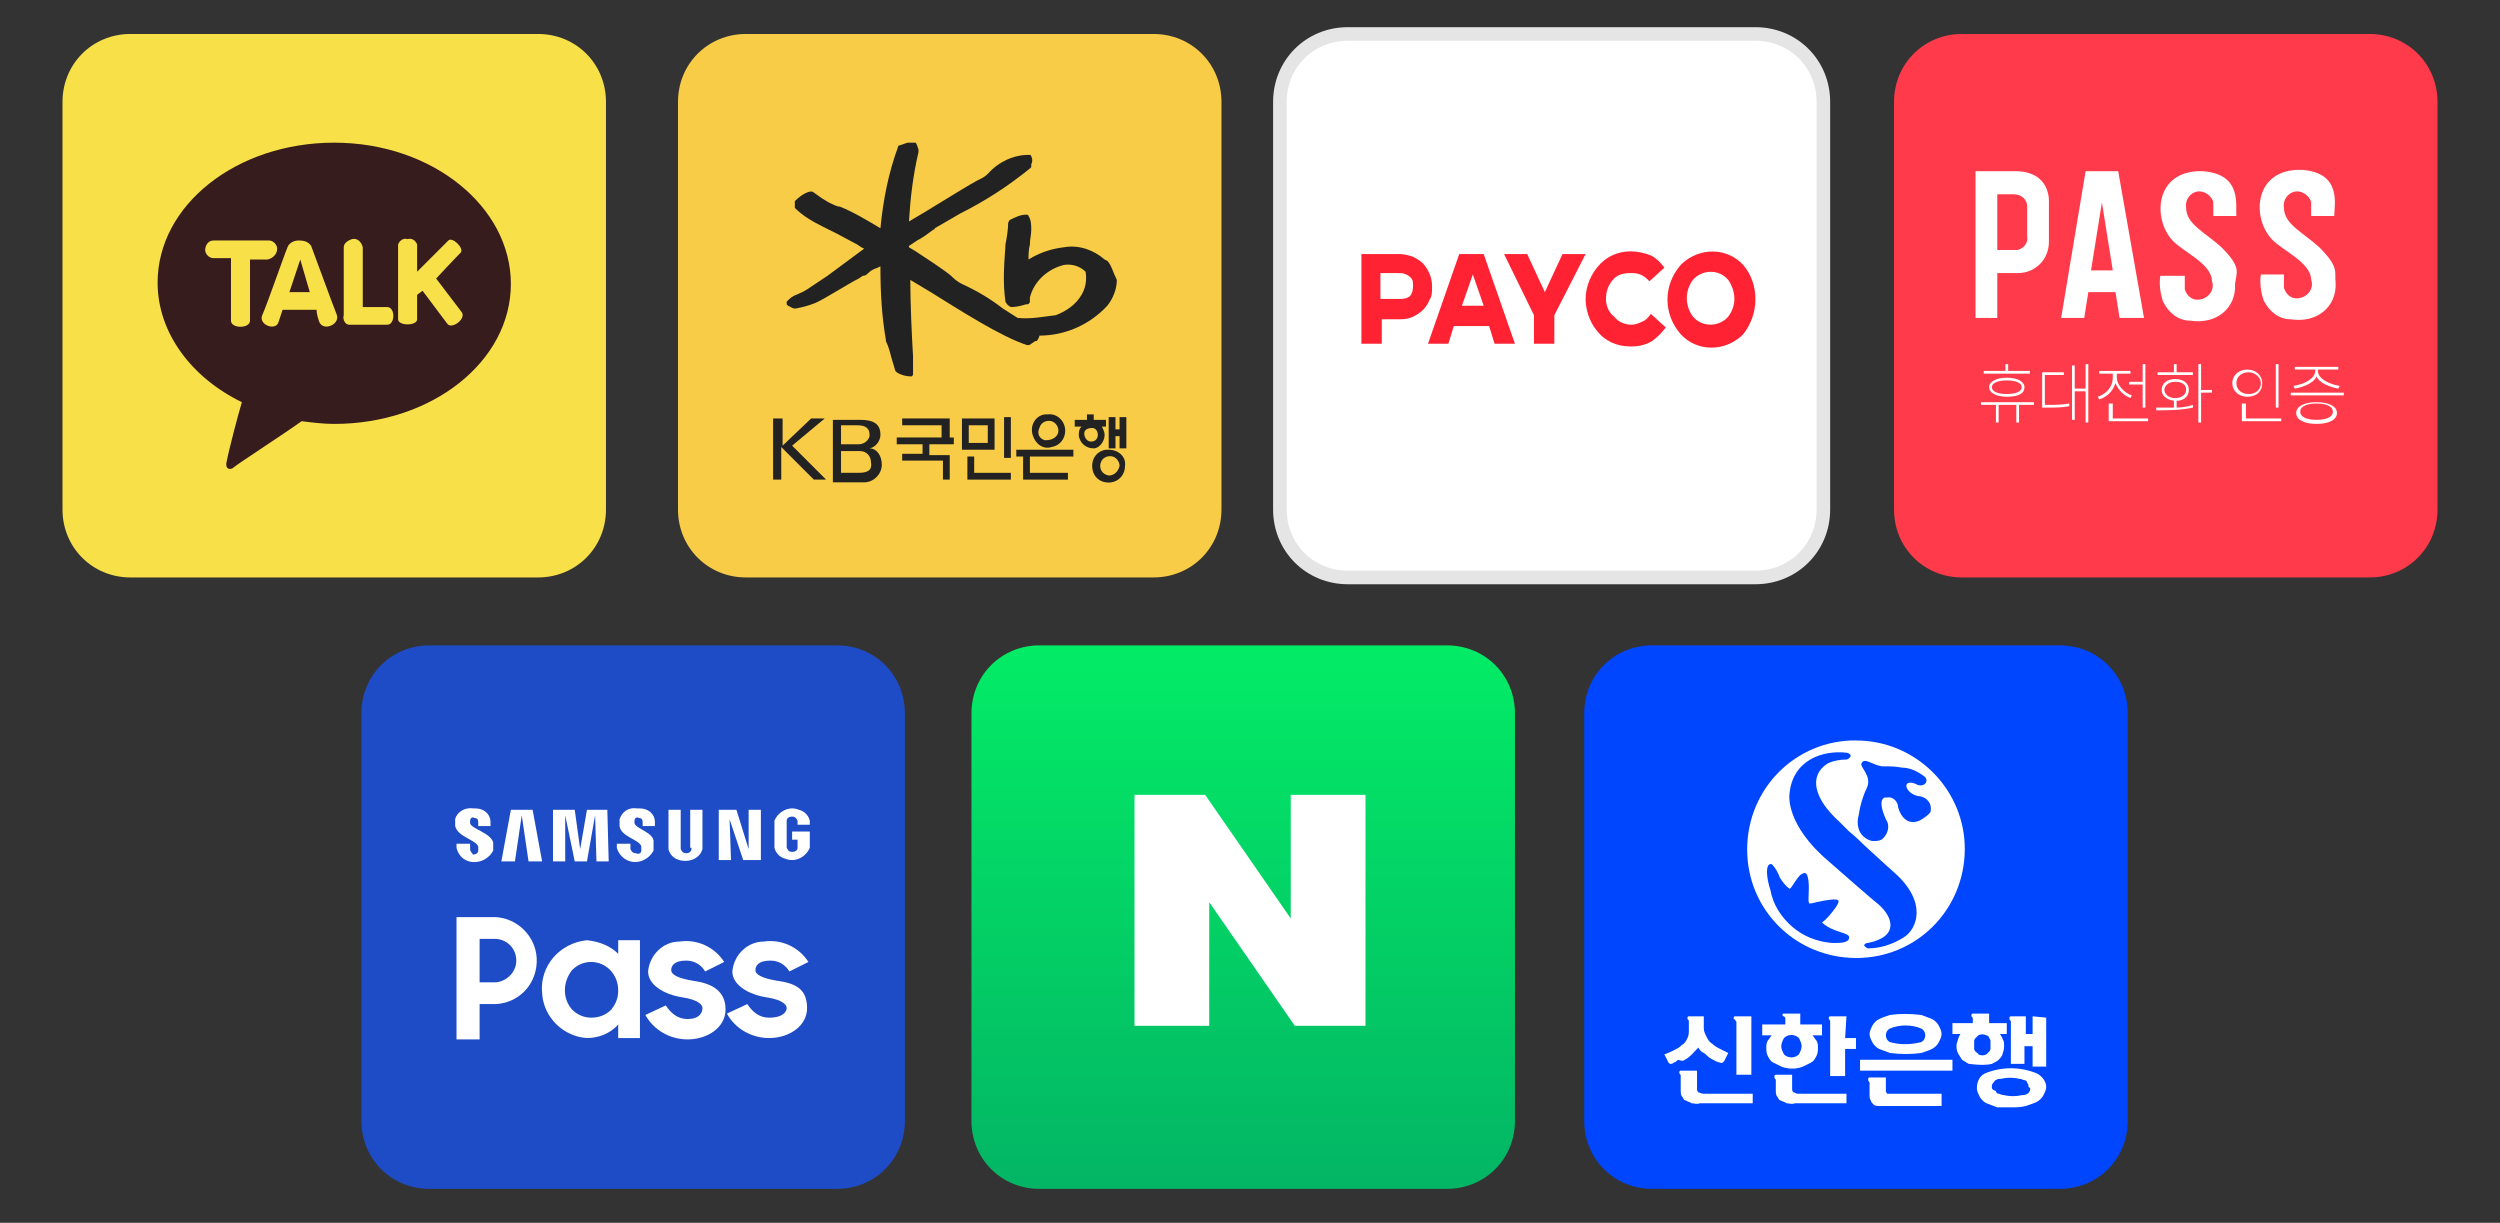 <svg xmlns="http://www.w3.org/2000/svg" xml:space="preserve" id="a" x="0" y="0" style="enable-background:new 0 0 184 90" version="1.1" viewBox="0 0 184 90"><rect x="0" y="0" width="184" height="90" fill="#333333" stroke="none"/><style>.st2,.st4{fill-rule:evenodd;clip-rule:evenodd;fill:#f8e049}.st4{fill:#222}.st7{fill:#f23}.st7,.st9{fill-rule:evenodd;clip-rule:evenodd}.st10,.st9{fill:#fff}</style><path id="b" d="M9.6 2.5h30c2.8 0 5 2.2 5 5v30c0 2.8-2.2 5-5 5h-30c-2.8 0-5-2.2-5-5v-30c0-2.8 2.2-5 5-5z" style="fill:#f8e049"/><path d="M24.6 10.5c-7.2 0-13 4.6-13 10.3 0 3.7 2.5 7 6.2 8.8-.3 1-1 3.7-1.1 4.3-.2.7.3.7.5.5.2-.2 3.6-2.4 5-3.4.8.1 1.6.2 2.4.2 7.2 0 13-4.6 13-10.3s-5.8-10.4-13-10.4" style="fill-rule:evenodd;clip-rule:evenodd;fill:#371c1d"/><path d="M20.4 18.3c0-.3-.3-.6-.6-.6h-4.1c-.4 0-.6.4-.6.7s.3.6.6.6H17v4.6c0 .6 1.4.6 1.4 0v-4.5h1.3c.4-.1.7-.4.7-.8z" class="st2"/><path d="M22.9 18.1c-.2-.3-.5-.4-.9-.4-.3 0-.6.1-.8.4-.3.7-1.5 4.2-1.9 5.1-.3.7 1 1.2 1.2.5l.3-.9h2.5c0 .3.1.6.2.9.3.7 1.5.2 1.3-.5-.4-1-1.7-4.6-1.9-5.1zm-1.6 3.4.8-2.4.7 2.4h-1.5z" class="st2"/><path d="M28.5 22.6h-1.8v-4.4c-.1-.4-.4-.7-.8-.6-.3.1-.6.3-.6.6v5c-.1.3.1.7.4.7h2.8c.6 0 .6-1.3 0-1.3z" class="st2"/><path d="m34 23-1.9-2.5s1.3-1.4 1.8-1.9c.3-.3-.6-1.2-.9-.9L30.7 20v-2c-.1-.3-.4-.5-.7-.4-.3-.1-.6.1-.7.4v5.5c0 .5 1.4.5 1.4 0v-1.8l.4-.3 1.8 2.4c.3.5 1.4-.3 1.1-.8z" class="st2"/><path id="c" d="M54.9 2.5h30c2.8 0 5 2.2 5 5v30c0 2.8-2.2 5-5 5h-30c-2.8 0-5-2.2-5-5v-30c0-2.8 2.2-5 5-5z" style="fill:#f8cc46"/><path d="m81.5 19.2-.2-.1c-.8-.7-1.9-1.1-3-.9-.9.1-1.8.4-2.6.9 0-.4 0-.7.1-1.1 0-.4.1-.7.1-1.1 0-.3 0-.7-.2-1 0-.1-.1-.1-.2-.1-.4 0-.8.2-1.2.4l-.1.2c0 .5-.1 1.1-.2 1.6v.1c-.1 1.4-.2 2.7 0 4.1.1.2.2.3.4.4.4 0 .8-.1 1.1-.2h.1c.1 0 .2-.1.2-.2v-.3c.3-1.2 1.3-2.1 2.5-2.4.6-.1 1.2.1 1.6.5.1.6 0 1.2-.3 1.7-.4.7-1.1 1.2-1.9 1.5-.9.1-1.8.3-2.8.2l-1.1-.7c-.9-.7-1.9-1.3-3-1.8-.2-.1-.5-.3-.7-.5l-.1-.1c-.6-.5-1.7-1.2-2.6-1.8l-.5-.3v-.1l.6-.4c.4-.2.8-.5 1.2-.8 0 0 .1 0 .1-.1l1.9-1.1c1.8-.9 3.5-2 5.1-3.3l.1-.1v-.2c.1-.2.1-.4 0-.6 0-.1-.1-.1-.2-.1-1.1 0-2.2.5-3 1.4-.2.2-.4.3-.6.4l-.2.1c-1.1.6-3.6 2.2-5 3 .1-1.7.3-3.4.7-5.1V11l-.1-.3-.1-.2h-.6l-.3.1-.3.1c-.1 0-.1.1-.1.1-.7 1.9-1.1 3.9-1.3 6-1-.6-2-1.2-3-1.6h-.1c-.3-.1-.5-.2-.7-.3l-.5-.3-.7-.5h-.2c-.4.1-.8.4-1.1.7v.5c.6.6 1.3 1 2.1 1.4l1 .5 1.5.8.3.2.2.1-2.7 2-1.5 1c-.3.2-.6.3-.8.4-.3.1-.5.3-.7.5v.2l.1.1.2.1.2.1h.2c.5-.1.9-.2 1.4-.4.7-.3 2.4-1.4 3.2-1.8l.3-.2c.2 0 .3-.1.4-.2.2-.2.4-.3.7-.4l.2-.1v.1c0 1.8.1 3.6.4 5.3v.1c.2.4.3.8.4 1.2l.3 1 .1.1c.3.2.7.3 1 .3h.1l.1-.1v-1.4c-.1-1.6-.2-4-.2-5.5v-.1l1.5.9c2.1 1.3 5.2 3.3 7.1 3.9.1 0 .2 0 .3-.1l.3-.2h.1c.1-.1.2-.3.2-.4 1.9 0 3.7-.8 5-2.2.4-.5.7-1.2.7-1.9-.3-.6-.4-1.1-.7-1.4" class="st4"/><path d="M73.2 30.8h-2.4v2.3h2.4v-2.3zm-.5 1.8h-1.4v-1.3h1.4v1.3z" class="st4"/><path d="M69.9 30.8h-3.5v.5h2.9v.9H66v.5h1.9v.7h-1.5v.5h3v1.4h.5v-1.8h-1.5v-.8h1.8v-.5h-.3z" class="st4"/><path d="M71.7 33.6h-.5v1.7h3.2v-.5h-2.7z" class="st4"/><path d="M73.9 30.7h.5v3h-.5z" style="fill:#222"/><path d="M74.8 33.6h.5v1.7h3.3v-.5h-2.8v-1.2H79v-.5h-4.2z" class="st4"/><path d="M82.1 32.1h.3v.9h.5v-2.3h-.5v.9h-.3v-.9h-.5V33h.5z" class="st4"/><path d="M81.6 33.1h-.2c-.7.1-1.1.7-1 1.4.1.7.7 1.1 1.4 1 .6-.1 1-.6 1-1.2.1-.7-.5-1.2-1.2-1.2zm0 1.9c-.1 0-.1 0 0 0-.5-.1-.7-.5-.6-.9s.5-.6.9-.5c.3.1.5.4.5.7-.1.4-.4.7-.8.7z" class="st4"/><path d="M77.4 32.9c.6-.1 1-.6 1-1.2 0-.7-.6-1.3-1.3-1.2h-.2c-.7.1-1.1.8-.9 1.5.2.7.8 1.1 1.4.9zm-.9-1.4c.1-.4.5-.6.9-.5.3.1.5.4.5.7 0 .4-.4.7-.9.7h-.1c-.4-.1-.6-.5-.4-.9z" class="st4"/><path d="M81.3 32c0-.2-.1-.4-.2-.6h.3v-.5h-.9v-.4H80v.4h-.9v.5h.5c-.2.2-.2.4-.2.7.1.5.5.9 1.1.9.4 0 .8-.5.8-1zm-1 .5s-.1 0 0 0c-.3 0-.5-.3-.5-.6s.3-.4.6-.4c.2 0 .4.2.4.5s-.2.5-.5.5z" class="st4"/><path d="M60.7 30.8h-1l-2.1 2v-2h-.7v4.5h.6v-2.4l2.4 2.4h.9l-2.5-2.5z" class="st4"/><path d="M64 33c.5-.1.8-.6.8-1 0-.8-.5-1.1-1.5-1.1h-2v4.6h2.3c.7 0 1.3-.6 1.3-1.3S64.5 33 64 33zm-2.1-1.7h1.2c.7 0 .9.3.9.7v.1c-.1.4-.5.6-.8.6h-1.3v-1.4zm1.3 3.5h-1.3v-1.6h1.4c.5 0 .8.4.8.8.1.5-.1.8-.9.8z" class="st4"/><path id="d" d="M99.2 2.5h30c2.8 0 5 2.2 5 5v30c0 2.8-2.2 5-5 5h-30c-2.8 0-5-2.2-5-5v-30c0-2.8 2.2-5 5-5z" style="fill:#fff;stroke:#e5e5e5;stroke-miterlimit:10"/><path d="M128.3 19.5c-1.2-1.3-3.2-1.3-4.5-.1l-.1.1c-1.3 1.5-1.3 3.6 0 5.1 1.2 1.3 3.2 1.3 4.5.1l.1-.1c1.2-1.5 1.2-3.7 0-5.1zm-1.1 3.8c-.6.7-1.7.8-2.4.2l-.2-.2c-.6-.8-.6-1.9 0-2.7.6-.7 1.7-.8 2.4-.2l.2.2c.6.9.6 1.9 0 2.7z" class="st7"/><path d="M121.5 23.1c-.2.3-.4.5-.7.6-.2.1-.5.2-.7.2-.5 0-1-.2-1.3-.6-.4-.3-.6-.8-.6-1.3 0-.6.2-1.1.6-1.5.3-.3.7-.4 1.2-.4.2 0 .5 0 .7.1.3.1.5.3.7.5l1.1-1c-.3-.4-.6-.7-1-.9-.5-.2-1-.3-1.5-.3-.8 0-1.6.3-2.2.9-.7.7-1.1 1.7-1.1 2.6 0 .8.3 1.7.8 2.3.6.8 1.5 1.2 2.5 1.2.6 0 1.1-.1 1.6-.4.4-.3.7-.6 1-1l-1.1-1z" class="st7"/><path d="m115 18.7-1.3 2.8-1.3-2.8h-1.7l2.2 4.5v2.1h1.5v-2.1l2.3-4.5z" class="st7"/><path d="m107.4 18.7-2.3 6.6h1.5l.4-1.3h2.6l.4 1.3h1.5l-2.3-6.6h-1.8zm.2 3.8.8-2.3.8 2.3h-1.6z" class="st7"/><path d="M105.4 21.1c0-.6-.2-1.1-.5-1.5-.2-.3-.5-.5-.9-.7-.3-.1-.6-.2-1-.2h-2.8v6.6h1.5v-1.8h1.4c.4 0 .8-.1 1.1-.3.4-.2.8-.6 1-1.1.2-.3.2-.6.2-1zm-1.8.8c-.2.1-.4.1-.6.1h-1.4v-1.9h1.3c.2 0 .4 0 .6.1s.3.2.4.3c.1.2.1.3.1.5 0 .4-.1.8-.4.9z" class="st7"/><path id="e" d="M144.4 2.5h30c2.8 0 5 2.2 5 5v30c0 2.8-2.2 5-5 5h-30c-2.8 0-5-2.2-5-5v-30c0-2.8 2.2-5 5-5z" style="fill:#ff3a4a"/><path d="M148.3 12.6h-2.9v10.8h1.6v-3.3h1.5c1.3 0 2.3-1 2.3-2.3v-2.9s.2-2.3-2.5-2.3zm.9 2.6v2.2c.1.5-.3.9-.7 1H147v-4.1h1.2c.6 0 1 .4 1 .9z" class="st9"/><path d="m153.5 12.6-1.8 10.8h1.7l.3-1.9h2l.3 1.9h1.8l-1.9-10.8h-2.4zm.4 7.3.8-5 .8 5h-1.6z" class="st9"/><path d="M163.5 18.2c-1.2-1.1-2.6-1.7-2.6-2.9-.1-.6.3-1.1.8-1.2s1.1.3 1.2.8v1h1.7c-.1-.7.5-3.1-2.5-3.3-3.5-.1-3.7 3.5-2.2 5.1.7.8 2.9 1.7 2.9 3 .2.5-.1 1.1-.7 1.3-.6.2-1.1-.1-1.3-.7v-1H159c-.1.6 0 1.3.2 1.9.4.8 1.1 1.4 2 1.4 1.9.3 3.4-.9 3.3-2.7.1-.9.5-1.2-1-2.7z" class="st9"/><path d="M170.7 18.2c-1.2-1.1-2.6-1.7-2.6-2.9-.1-.6.3-1.1.8-1.2s1.1.3 1.2.8v1h1.7c0-.8.6-3.2-2.4-3.4-3.5-.1-3.7 3.5-2.2 5.1.7.8 2.9 1.7 2.9 3 .2.5-.1 1.1-.7 1.3-.6.2-1.1-.1-1.3-.7v-1h-1.7c-.1.6 0 1.3.2 1.9.4.8 1.1 1.4 2 1.4 1.9.3 3.4-.9 3.3-2.7-.1-.8.3-1.1-1.2-2.6z" class="st9"/><path d="M149.4 27.3h-1.6v-.5h-.2v.5H146v.2h3.4z" class="st10"/><path d="M145.8 29.8h1.1v1.3h.2v-1.3h1.3v1.3h.2v-1.3h1.1v-.2h-3.9z" class="st10"/><path d="M146.4 28.5c0 .4.5.7 1.3.7s1.3-.2 1.3-.7c0-.4-.5-.7-1.3-.7s-1.3.3-1.3.7zm2.4 0c0 .3-.4.5-1.1.5s-1.1-.2-1.1-.5.4-.5 1.1-.5 1.1.2 1.1.5z" class="st10"/><path d="M150.5 29.8v-2.2h1.4v-.2h-1.6V30h.3c.7 0 1.1 0 1.7-.1v-.2c-.6.1-1 .1-1.8.1z" class="st10"/><path d="M153.5 28.6h-.8v-1.7h-.2v4h.2v-2.1h.8v2.3h.2v-4.3h-.2z" class="st10"/><path d="M156.7 28.3h1V30h.2v-3.2h-.2v1.3h-1z" class="st10"/><path d="M155.5 29.7h-.3V31h2.9v-.2h-2.6z" class="st10"/><path d="M155.7 28.2c.2.5.6.9 1.1 1.1l.1-.2c-.6-.2-1.1-.8-1.1-1.3v-.3h1v-.2h-2.3v.2h1v.3c0 .7-.5 1.2-1.1 1.4l.1.2c.6-.2 1-.6 1.2-1.2z" class="st10"/><path d="M161.4 27.4h-1.2v-.6h-.2v.6h-1.2v.2h2.6z" class="st10"/><path d="M162 26.8h-.2v4.3h.2v-2.2h.8v-.2h-.8z" class="st10"/><path d="M160.2 30v-.5c.5 0 .9-.3.9-.8s-.4-.8-1-.8-1 .3-1 .8c0 .4.3.7.9.8v.5h-1.3v.2c.8 0 1.8 0 2.7-.2v-.2c-.3.1-.8.2-1.2.2zm-.9-1.3c0-.3.3-.6.8-.6s.8.2.8.6c0 .3-.3.6-.8.6s-.8-.3-.8-.6z" class="st10"/><path d="M167.5 26.8h.2V30h-.2z" class="st10"/><path d="M165.3 29.7h-.3V31h2.9v-.2h-2.6z" class="st10"/><path d="M166.5 28.2c0-.6-.5-1-1.1-1s-1.1.4-1.1 1 .5 1 1.1 1c.7 0 1.1-.4 1.1-1zm-1.9 0c0-.5.4-.8.9-.8s.9.4.9.8c0 .5-.4.8-.9.8s-.9-.3-.9-.8z" class="st10"/><path d="m168.8 28.4.1.2c.6-.1 1.4-.4 1.6-.9.2.5 1 .8 1.6.9l.1-.2c-.7-.1-1.6-.5-1.6-1.1v-.1h1.5V27h-3.2v.2h1.5v.1c0 .6-.9 1-1.6 1.1z" class="st10"/><path d="M170.5 29.6c-.9 0-1.5.3-1.5.8s.6.8 1.5.8 1.5-.3 1.5-.8-.6-.8-1.5-.8zm0 1.3c-.7 0-1.2-.2-1.2-.6s.5-.6 1.2-.6 1.2.2 1.2.6-.5.6-1.2.6z" class="st10"/><path d="M168.6 28.9h3.9v.2h-3.9z" class="st10"/><path id="f" d="M31.6 47.5h30c2.8 0 5 2.2 5 5v30c0 2.8-2.2 5-5 5h-30c-2.8 0-5-2.2-5-5v-30c0-2.8 2.2-5 5-5z" style="fill:#1e4cc6"/><path d="M45.5 70.2c-.6-.6-1.4-.9-2.3-1-2 .2-3.5 1.9-3.3 3.9.1 1.8 1.6 3.2 3.3 3.3.8 0 1.7-.3 2.3-1v1h1.6v-7.2h-1.6v1zm-.5 4.1c-.4.4-.9.6-1.5.6-.5 0-1-.2-1.4-.6-.7-.8-.7-2 0-2.9.4-.4.9-.6 1.4-.6 1.1 0 2 .9 2 2.1 0 .6-.2 1-.5 1.4z" class="st9"/><path d="M36.5 67.5h-2.9v9h1.7v-2.6h1.2c1.8-.1 3.1-1.6 3-3.4-.1-1.6-1.4-2.9-3-3zm-.1 4.8h-1.1v-3.2h1.1c.9 0 1.6.7 1.6 1.6s-.8 1.6-1.6 1.6z" class="st9"/><path d="M51.1 72.2c-1.3-.2-1.7-.5-1.7-.8s.2-.7 1.1-.7c.6 0 1.1.3 1.4.8l1.4-.7c-.7-1.1-2-1.7-3.3-1.5-1.2 0-2.2 1-2.3 2.2 0 1 1.2 1.7 2.5 1.9s1.5.6 1.5.8-.1.8-1.1.8c-.7 0-1.2-.4-1.6-1l-1.5.7c.6 1.1 1.8 1.8 3.1 1.8 1.5 0 2.8-.9 2.8-2.2s-.9-1.9-2.3-2.1z" class="st9"/><path d="M57.3 72.2c-1.3-.2-1.7-.5-1.7-.8s.2-.7 1.1-.7c.6 0 1.1.3 1.4.8l1.4-.7c-.7-1.1-2-1.7-3.3-1.5-1.2 0-2.2 1-2.3 2.2 0 1 1.2 1.7 2.5 1.9s1.5.6 1.5.8-.2.7-1.3.7c-.7 0-1.2-.4-1.6-1l-1.5.7c.6 1.1 1.8 1.8 3.1 1.8 1.5 0 2.8-.9 2.8-2.2s-.7-1.8-2.1-2z" class="st9"/><path d="m55.1 62.5-.9-2.9h-1.3v3.7h.9l-.1-3 1 3H56v-3.7h-.9z" class="st9"/><path d="m37.6 59.6-.7 3.8h1l.5-3.4.5 3.4h1l-.7-3.8z" class="st9"/><path d="m43.2 59.6-.5 2.9-.4-2.9h-1.6v3.8h.9V60l.7 3.4h.9l.6-3.4.1 3.4h.9l-.1-3.8z" class="st9"/><path d="M34.6 60.6v-.2c0-.2.2-.3.3-.2.2 0 .3.1.3.3v.3h.9v-.3c0-.6-.5-1-1.1-1h-.2c-.6-.1-1.2.3-1.3.8v.5c.2.8 1.5 1 1.7 1.5v.3c0 .2-.2.3-.4.3 0-.1-.2-.2-.2-.4v-.4h-1v.3c.2.8.9 1.2 1.7 1 .4-.1.8-.4 1-.8V62c-.2-.7-1.6-1-1.7-1.4z" class="st9"/><path d="M46.7 60.6v-.2c0-.2.2-.3.3-.2.2 0 .3.1.3.3v.3h.9v-.3c0-.6-.5-1-1.1-1h-.2c-.6-.1-1.1.2-1.3.8v.5c.1.8 1.5 1 1.6 1.5v.3c0 .2-.2.3-.4.2-.2 0-.3-.1-.4-.3v-.4h-1v.3c.2.7.9 1.2 1.7 1 .4-.1.8-.4 1-.8V62c.1-.7-1.3-1-1.4-1.4z" class="st9"/><path d="M50.9 62.4c0 .3-.2.4-.4.4s-.3-.1-.4-.3v-2.9h-.9v2.9c.1.4.4.7.8.8.7.2 1.5-.1 1.7-.8v-2.9h-.9v2.8h.1z" class="st9"/><path d="M58.3 61.3v.5h.4v.6c0 .2-.2.3-.4.3s-.3-.1-.4-.3v-2c0-.2.2-.3.4-.3s.3.1.4.3v.3h.9v-.3c-.1-.4-.4-.7-.8-.8-.7-.3-1.5.1-1.8.8v2c.1.4.4.7.8.8.7.3 1.5-.1 1.8-.8v-1.2h-1.3v.1z" class="st9"/><linearGradient id="SVGID_1_" x1="91.525" x2="91.525" y1="222.55" y2="182.55" gradientTransform="translate(0 -135.01)" gradientUnits="userSpaceOnUse"><stop offset="0" style="stop-color:#03b565"/><stop offset="1" style="stop-color:#03ec66"/></linearGradient><path d="M76.5 47.5h30c2.8 0 5 2.2 5 5v30c0 2.8-2.2 5-5 5h-30c-2.8 0-5-2.2-5-5v-30c0-2.8 2.2-5 5-5z" style="fill:url(#SVGID_1_)"/><path d="m95 67.6-6.3-9.1h-5.2v17H89v-9.1l6.3 9.1h5.2v-17H95v9.1z" class="st9"/><path id="h" d="M121.6 47.5h30c2.8 0 5 2.2 5 5v30c0 2.8-2.2 5-5 5h-30c-2.8 0-5-2.2-5-5v-30c0-2.8 2.2-5 5-5z" style="fill:#0046ff"/><path d="M124 78c.4-.2.7-.6 1-.9.1.2.2.3.4.4s.3.3.5.4.5.3.7.3c.1.1.2 0 .3-.1l.3-.6-.6-.3c-.2-.1-.4-.2-.6-.4-.2-.1-.3-.3-.4-.5s-.2-.4-.2-.6v-.9h-1.1s-.1 0-.1.1v.1c.1.1.1.1.1.2v.6c0 .2 0 .4-.1.6s-.2.4-.4.5c-.2.2-.4.3-.6.4s-.4.2-.7.3l.3.6.1.1c.1 0 .2 0 .3-.1.1 0 .2-.1.3-.2.3.1.4.1.5 0z" class="st9"/><path d="M125 80.4c-.1-.1-.1-.2-.1-.3v-1.3h-1.2s-.1 0-.1.1v.1c.1.1.1.1.1.2v1c0 .2 0 .4.1.5s.1.3.3.3c.1.1.3.1.4.2.2 0 .4.1.6 0h3.9v-.7h-3.6c-.2 0-.3-.1-.4-.1z" class="st9"/><path d="M127.8 75.2v3.9h1.1v-4.3h-1.2s-.1 0-.1.1v.1c.1 0 .1.1.2.2z" class="st9"/><path d="M132 80.4c-.1-.1-.1-.2-.1-.3v-1h-1.2s-.1 0-.1.1v.1c0 .1.1.1.1.2v.7c0 .2 0 .4.1.5.1.1.1.3.3.3.1.1.3.1.4.2.2 0 .4.1.6 0h3.8v-.7h-3.6c-.1 0-.2-.1-.3-.1z" class="st9"/><path d="M131.1 78.5c.5.2 1.1.2 1.6 0l.6-.3c.2-.1.3-.3.4-.5.1-.2.1-.4.1-.6s0-.3-.1-.5c-.1-.1-.2-.3-.3-.4h.7v-.8h-1.6v-.8h-1.2c-.1 0-.1 0-.1.1s0 .1.1.1c.1.1.1.1.1.2v.4h-1.7v.8h.7c-.1.1-.2.3-.3.4-.1.2-.1.3-.1.5s0 .4.1.6c.1.2.2.4.4.5l.6.3zm.2-2.1c.3-.3.8-.3 1.1 0 .1.2.2.4.2.6s-.1.4-.2.6c-.3.3-.8.3-1.1 0-.1-.2-.2-.4-.2-.6s.1-.4.2-.6z" class="st9"/><path d="M135.9 74.8h-1.2s-.1 0-.1.1v.1c.1.1.1.1.1.2v4h1.1v-2h.8v-.8h-.8l.1-1.6z" class="st9"/><path d="M138.3 77.2c.3.1.5.2.8.3.8.1 1.6.1 2.3 0 .3-.1.6-.2.8-.3.2-.1.4-.3.5-.5s.2-.4.2-.6-.1-.4-.2-.6c-.1-.2-.3-.4-.5-.5-.3-.1-.5-.2-.8-.3-.8-.1-1.6-.1-2.3 0-.3.1-.6.2-.8.3-.2.1-.4.3-.5.5s-.2.4-.2.6.1.4.2.6c.1.2.3.4.5.5zm.8-1.5c.7-.3 1.6-.3 2.3 0 .2.1.3.3.3.5s-.1.4-.3.5c-.8.2-1.6.2-2.3 0-.2-.1-.3-.3-.3-.5s.1-.4.3-.5z" class="st9"/><path d="M139.2 80.5h-.3c-.1-.1-.1-.2-.1-.2v-1h-1.2s-.1 0-.1.1v.1c0 .1.1.1.1.2v.9c0 .1 0 .3.1.4 0 .1.1.2.2.3.1.1.3.1.4.1h4.6v-.9h-3.7z" class="st9"/><path d="M136.9 78h6.8v.8h-6.8z" class="st10"/><path d="M146.6 78.3c.2-.1.4-.2.5-.3.1-.1.3-.3.3-.5.1-.2.1-.4.1-.6 0-.1 0-.3-.1-.4 0-.1-.1-.2-.2-.4h.5v-.8h-1.3v-.7h-1.2s-.1 0-.1.1v.1c.1.1.1.1.1.2v.3h-1.5v.8h.6c-.1.1-.1.2-.2.4 0 .1-.1.3-.1.4 0 .2 0 .4.1.6s.2.3.3.5c.2.1.3.2.5.3.8.1 1.3.1 1.7 0zm-1.2-.9c-.1-.1-.1-.2-.1-.2v-.6c0-.1.1-.2.1-.2l.2-.2c.2-.1.4-.1.6 0 .1 0 .2.1.2.2.1.1.1.2.1.2v.6c0 .1-.1.2-.1.2l-.2.2c-.2.1-.4.1-.6 0 0-.1-.1-.1-.2-.2z" class="st9"/><path d="M149.6 74.8v1.3h-.5v-1.3H148s-.1 0-.1.1v.1c0 .1.1.1.1.2v3.1h1V77h.6v1.5h1v-3.6l-1-.1c0 .1 0 0 0 0z" class="st9"/><path d="M149.9 79a5 5 0 0 0-3.8 0c-.4.2-.6.6-.6 1.1 0 .2.1.4.2.6.1.2.3.4.5.5.3.1.5.2.8.3h1c.4 0 .7 0 1.1-.1.3-.1.6-.2.8-.3.2-.1.4-.3.5-.5s.2-.4.2-.6c0-.4-.3-.8-.7-1zm-.5 1.3c-.1.1-.1.2-.2.2-.1.1-.3.1-.4.1-.4.1-.9.1-1.3 0-.2 0-.3-.1-.4-.1-.1 0-.2-.1-.2-.2-.3-.1-.3-.2-.3-.3s0-.2.1-.3.1-.2.2-.2c.1-.1.3-.1.4-.1.4-.1.9-.1 1.3 0 .2 0 .3.1.4.1.1 0 .2.1.2.2.1.1.1.2.1.3.2.1.1.2.1.3z" class="st9"/><path d="M136.6 54.5h-.4c-4.4.2-7.8 3.9-7.6 8.4.2 4.4 3.9 7.8 8.4 7.6 4.4-.2 7.8-3.9 7.6-8.4-.2-4.2-3.7-7.6-8-7.6zm-1.4 14.9h-.4c-1.1-.1-2.1-.5-2.9-1.2s-1.4-1.6-1.6-2.7c-.3-.9-.4-2 .1-1.9.3.3.5.7.6 1 .2.3.4.6.7.8.1.1.4-.6.8-1 .3-.2.5-.3.6.4.1.8-.1 1.7.1 1.7s.7-.2 1.7-.3c.4 0 .6 0 .2.6-.3.4-.6.8-1 1.1.9.8 2 .7 2 1.1 0 .3-.4.4-.9.4zm4.9-.4c-.8.5-1.7.8-2.6.8-.1 0-.2-.1-.3-.2 0-.1.1-.2.3-.2 2.4-.5 1.7-2 .8-2.8-.4-.3-3.7-3.2-3.7-3.2-3.2-2.7-2.9-4.9-2.9-4.9.2-2.6 2.5-3.3 4.2-3.1.1 0 .3.1.3.2v.1c-.1.1-.2.2-.3.2-.5 0-1 .1-1.4.3-1.4.9-1 2.6.9 4.3l.7.7s.4.3 1.1 1c1.4 1.3 2.2 2 2.2 2 2.5 2.2 1.7 4.2.7 4.8zm1.5-8.8c-.8.6-1.6.3-1.9-.8 0-.4-.4-.8-.8-.7h-.2c-.4.2-.2.9.1 1.6.3.4.2 1-.2 1.4-.2.2-.5.2-.7.2h-.1c-.5-.1-.9-.5-1-.9-.1-.3-.1-.7 0-1 .1-.7.3-1.4.6-2 .4-.9-.5-1.5-.4-1.8.2-.5.8.1 1.5.2.6 0 1 0 1.5.1.6 0 1.2.3 1.7.7.3.4-.2.8-.7.5-.4-.2-.9-.1-.6.4.2.3.6.5.9.5.5.1.9.5.8 1.1 0 .1-.2.3-.5.5z" class="st9"/></svg>
